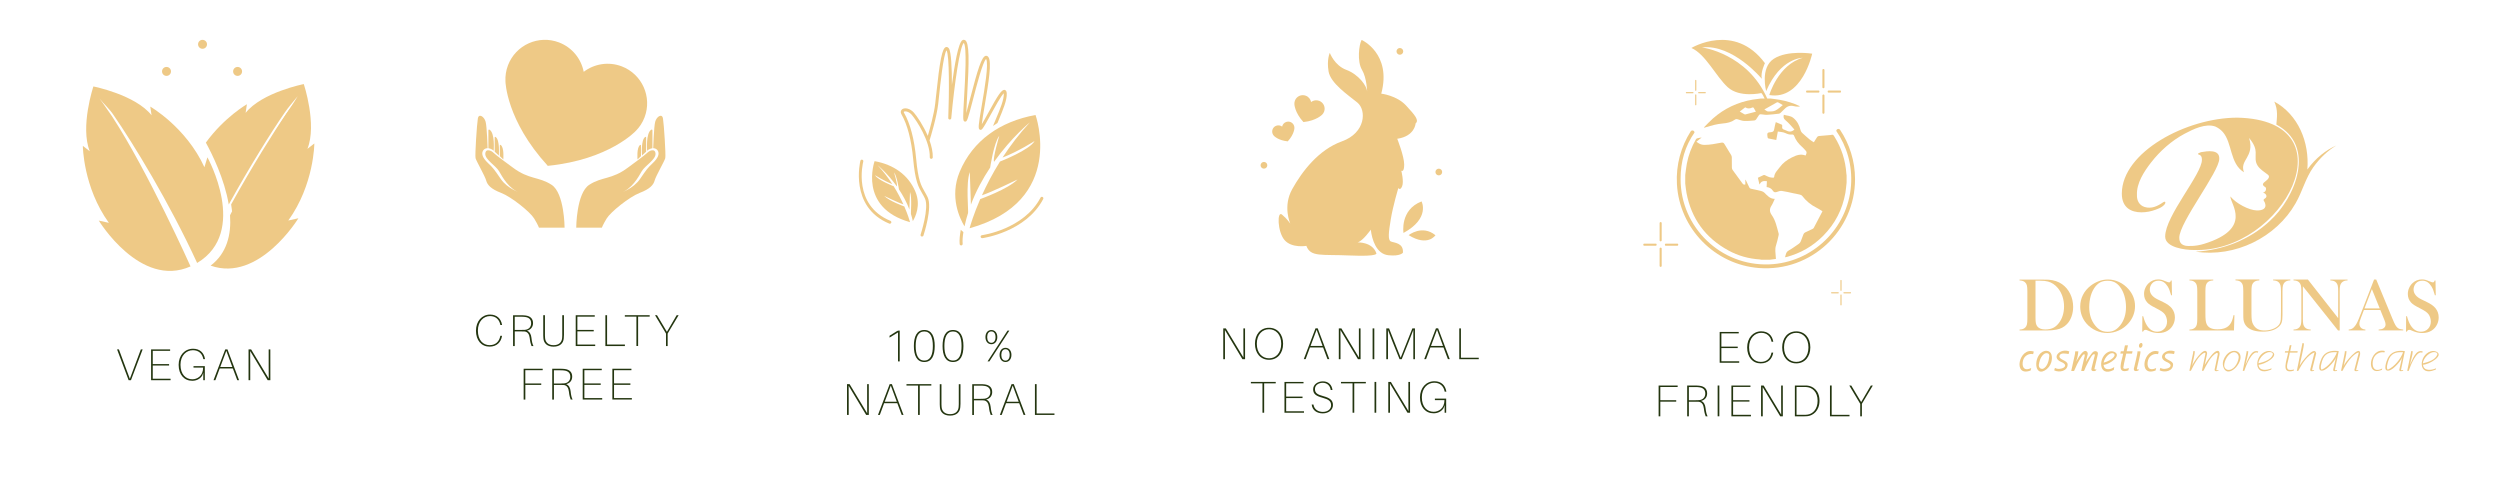 <?xml version="1.0" encoding="utf-8"?>
<!-- Generator: Adobe Illustrator 27.0.0, SVG Export Plug-In . SVG Version: 6.00 Build 0)  -->
<svg version="1.1" xmlns="http://www.w3.org/2000/svg" xmlns:xlink="http://www.w3.org/1999/xlink" x="0px" y="0px"
	 viewBox="0 0 675.94 135" style="enable-background:new 0 0 675.94 135;" xml:space="preserve">
<style type="text/css">
	.st0{fill:#23350F;}
	.st1{fill:#EEC986;}
</style>
<g id="BACKGROUND">
</g>
<g id="OBJECTS">
	<g>
		<g>
			<path class="st0" d="M34.78,102.8l-3.13-8.33h0.5l2.96,7.95l2.97-7.95h0.49l-3.16,8.33H34.78z"/>
			<path class="st0" d="M46.12,102.8h-5.27v-8.33H46v0.39h-4.7v3.58h4.42v0.39H41.3v3.57h4.82V102.8z"/>
			<path class="st0" d="M55.38,99.01v3.79h-0.42v-2.02l-0.28,0.77c-0.64,1-1.67,1.41-2.7,1.41c-2.18,0-3.68-1.67-3.68-4.31
				c0-2.58,1.65-4.36,3.91-4.36c1.9,0,2.93,1.17,3.2,2.69l0.02,0.12h-0.46l-0.02-0.12c-0.27-1.32-1.19-2.29-2.79-2.29
				c-1.79,0-3.36,1.44-3.36,3.93c0,2.6,1.42,3.93,3.21,3.93c1.28,0,2.91-0.87,2.91-3.16h-2.6v-0.4H55.38z"/>
			<path class="st0" d="M59.4,99.63l-1.17,3.17h-0.5l3.17-8.33h0.6l3.14,8.33h-0.49l-1.19-3.17H59.4z M62.81,99.23l-1.62-4.38
				l-1.64,4.38H62.81z"/>
			<path class="st0" d="M72.38,102.8l-4.74-7.89c0.02,1.09,0.02,2.37,0.02,3.45v4.44H67.2v-8.33h0.7l4.76,7.89
				c-0.02-1.09-0.02-2.38-0.02-3.46v-4.43h0.45l0.01,8.33H72.38z"/>
		</g>
		<path class="st1" d="M26.91,26.64c1.09,1.4,2.7,2.78,3.86,4.56c5.22,7.58,14.94,23.41,22.53,39.9c14.02-8.4,2.78-28.57,2.78-28.57
			l-0.81,2.68c-4.96-10.84-14.64-16.39-14.64-16.39l0.35,2.34c-4.42-5.56-15.73-7.79-15.73-7.79s-3.63,10.93-0.98,17.52l-1.87-1.46
			c0,0,0.06,11.16,7.04,20.82l-2.73-0.61c0,0,11.22,18.44,24.81,12.39c0,0-11.54-25.77-21.23-40.58
			C28.21,28.39,26.91,26.64,26.91,26.64z"/>
		<path class="st1" d="M46.23,19.31c0,0.67-0.54,1.21-1.21,1.21s-1.21-0.54-1.21-1.21c0-0.67,0.54-1.21,1.21-1.21
			S46.23,18.64,46.23,19.31z"/>
		<path class="st1" d="M65.45,19.31c0,0.67-0.54,1.21-1.21,1.21c-0.67,0-1.21-0.54-1.21-1.21c0-0.67,0.54-1.21,1.21-1.21
			C64.91,18.1,65.45,18.64,65.45,19.31z"/>
		<path class="st1" d="M55.97,11.98c0,0.67-0.54,1.21-1.21,1.21c-0.67,0-1.21-0.54-1.21-1.21c0-0.67,0.54-1.21,1.21-1.21
			C55.43,10.78,55.97,11.32,55.97,11.98z"/>
		<path class="st1" d="M77.84,31.09c2.1-3.05,3.29-5.1,3.29-5.1c-1.09,1.4-2.5,2.89-3.67,4.67c-3.56,5.18-9.21,14.21-14.97,24.61
			c0.16,0.97,0.28,1.94,0.35,2.91C67.05,49.73,72.72,38.92,77.84,31.09z"/>
		<path class="st1" d="M84.99,38.79l-1.87,1.46c2.65-6.59-0.98-17.52-0.98-17.52s-11.3,2.23-15.73,7.79l0.35-2.34
			c0,0-6.1,3.5-11.1,10.38c1.69,3.09,5.03,9.82,6.19,16.73c5.75-10.4,11.4-19.43,14.97-24.61c1.17-1.78,2.58-3.27,3.67-4.67
			c0,0-1.2,2.05-3.29,5.1c-5.12,7.83-10.79,18.64-15,27.09c0.36,5.22-0.84,10.26-5.25,13.62c13.1,4.65,23.73-12.81,23.73-12.81
			l-2.73,0.61C84.94,49.94,84.99,38.79,84.99,38.79z"/>
	</g>
	<g>
		<g>
			<path class="st1" d="M480.89,63.63c0.03-0.15,0.06-0.32,0.02-0.46c-0.49-1.73-0.81-3.53-1.87-5.02
				c-0.63-0.89-0.65-1.67-0.06-2.57c0.34-0.52,0.56-1.13,0.88-1.81c-1.33,0-2.02-0.9-2.81-1.67c-0.2-0.19-0.48-0.35-0.75-0.42
				c-0.93-0.24-1.87-0.44-2.82-0.64c-0.28-0.06-0.43-0.19-0.55-0.45c-0.3-0.67-0.63-1.32-0.94-1.98c-0.03,0-0.06,0.01-0.09,0.01
				c0,0.43,0,0.85,0,1.25c-0.37,0.13-0.57,0-0.77-0.26c-0.88-1.22-1.79-2.42-2.66-3.64c-0.13-0.18-0.21-0.43-0.21-0.65
				c-0.02-0.92,0-1.84-0.02-2.77c0-0.21-0.07-0.45-0.18-0.63c-0.59-0.99-1.21-1.95-1.79-2.94c-0.23-0.39-0.45-0.49-0.9-0.4
				c-1.51,0.28-3.02,0.6-4.58,0.6c-0.87,0-1.47-0.37-2.12-0.86c0.49-0.39,0.95-0.77,1.42-1.14c-0.43,0.04-0.83,0.12-1.23,0.23
				c-0.12,0.03-0.25,0.13-0.31,0.24c-1.19,2.07-2.03,4.27-2.47,6.61c-0.19,1.01-0.29,2.04-0.43,3.06c0,0.77,0,1.53,0,2.3
				c0.11,0.85,0.18,1.71,0.34,2.56c1.32,6.95,5.11,12.13,11.3,15.52c2.65,1.46,5.52,2.25,8.55,2.45c0.11,0.01,0.22,0.05,0.33,0.07
				c0.79,0,1.59,0,2.38,0c0.53-0.07,1.06-0.14,1.62-0.21c-0.02-0.23-0.04-0.44-0.05-0.65c-0.05-0.98-0.26-1.96,0.06-2.95
				C480.48,65.51,480.67,64.56,480.89,63.63z"/>
			<path class="st1" d="M487.38,36.04c-0.29-0.25-0.48-0.54-0.57-0.91c-0.33-1.26-0.86-2.36-1.93-3.24
				c-0.81-0.66-1.72-0.57-2.58-0.86c-0.15,0.6-0.08,1.04,0.39,1.42c0.49,0.4,0.93,0.87,1.37,1.33c0.39,0.41,0.74,0.84,1.1,1.25
				c-0.68,0.62-1.37,0.69-2.13,0.29c-0.17-0.09-0.36-0.18-0.55-0.23c-0.52-0.12-0.72-0.41-0.61-0.94c0.03-0.14-0.01-0.4-0.1-0.44
				c-0.53-0.25-1.08-0.46-1.64-0.69c-0.16,0.68-0.34,1.29-0.43,1.92c-0.07,0.5-0.3,0.73-0.79,0.79c-0.35,0.04-0.87,0.05-0.99,0.26
				c-0.17,0.28-0.04,0.75-0.01,1.13c0.01,0.11,0.12,0.29,0.21,0.31c0.7,0.15,1.41,0.28,2.14,0.42c0.14-0.77,0.28-1.51,0.42-2.29
				c0.7,0.13,1.42,0.13,2.01,0.41c0.6,0.28,1.16,0.48,1.82,0.41c0.3-0.03,0.47,0.07,0.58,0.36c0.44,1.15,1.16,2.1,2.08,2.91
				c0.31,0.27,0.58,0.58,0.87,0.88c0.51,0.52,0.54,0.76,0.15,1.52c-1.33-0.52-2.51-0.09-3.75,0.54c-1.28,0.65-2.37,1.44-3.22,2.6
				c-0.61,0.84-1.44,1.54-1.53,2.67c-0.01,0.07-0.15,0.2-0.22,0.19c-0.36-0.03-0.73-0.04-1.08-0.15c-0.41-0.13-0.8-0.36-1.2-0.54
				c-0.11-0.04-0.26-0.07-0.35-0.03c-0.52,0.23-1.02,0.48-1.55,0.73c0.14,0.59,0.27,1.15,0.4,1.7c0.03,0.04,0.05,0.07,0.08,0.11
				c0.39-0.95,1.12-0.99,1.96-0.88c-0.03,0.52-0.05,1.03-0.08,1.58c0.72,0.09,1.31,0.38,1.68,0.98c0.29,0.48,0.65,0.51,1.14,0.33
				c0.4-0.15,0.86-0.31,1.27-0.26c1.04,0.14,2.05,0.4,3.08,0.62c0.6,0.12,1.2,0.22,1.79,0.37c0.23,0.06,0.5,0.16,0.64,0.33
				c1.06,1.38,2.36,2.47,3.93,3.24c0.43,0.21,0.83,0.48,1.25,0.73c0.11,0.06,0.2,0.14,0.32,0.22c-0.79,1.52-1.57,3.01-2.36,4.5
				c-0.06,0.12-0.22,0.22-0.35,0.28c-0.66,0.32-1.34,0.61-2,0.95c-0.18,0.09-0.35,0.28-0.42,0.47c-0.27,0.64-0.47,1.31-0.74,1.94
				c-0.1,0.23-0.27,0.47-0.47,0.61c-0.92,0.64-1.82,1.31-2.8,1.86c-0.76,0.43-0.76,1.13-0.97,1.8c0.08,0.01,0.11,0.02,0.14,0.01
				c0.06-0.01,0.11-0.03,0.16-0.04c3.87-1.01,7.23-2.94,10.04-5.79c3.19-3.23,5.18-7.1,5.97-11.57c0.16-0.92,0.22-1.85,0.33-2.78
				c0-0.65,0-1.31,0-1.96c-0.02-0.14-0.05-0.28-0.06-0.41c-0.24-3.62-1.31-6.97-3.23-10.05c-0.36-0.58-0.36-0.58-1.02-0.45
				c-0.07,0.01-0.14,0.02-0.21,0.02c-0.96,0.09-1.92,0.18-2.88,0.25c-0.3,0.02-0.49,0.14-0.64,0.4c-0.24,0.42-0.51,0.81-0.82,1.3
				c-0.39-0.26-0.78-0.46-1.1-0.73C488.64,37.2,488.03,36.6,487.38,36.04z"/>
			<path class="st1" d="M477.53,24.64c3.86-9.07,9.88-9.01,9.88-9.01c-6.68,1.91-9.04,10.07-9.04,10.07
				c8.93,1.46,11.6-11.19,11.6-11.19s-6.63-1.05-10.39,1.39C475.82,18.36,477.53,24.64,477.53,24.64z"/>
			<path class="st1" d="M467.15,23.59c3.22,2.92,9.07,1.57,9.07,1.57c0.26,0.21,0.59,0.83,0.89,1.48c-0.34,0-0.68,0-1.01,0
				c-0.73,0.1-1.46,0.17-2.18,0.29c-4.07,0.68-7.67,2.37-10.77,5.09c-0.85,0.75-1.62,1.59-2.43,2.4c0.03,0.03,0.06,0.07,0.08,0.1
				c0.13-0.04,0.27-0.07,0.4-0.11c1.52-0.47,3.04-0.9,4.64-1.03c1.16-0.09,2.27-0.34,3.23-1.03c0.26-0.19,0.51-0.17,0.8-0.08
				c0.57,0.17,1.14,0.4,1.72,0.43c0.92,0.04,1.84-0.06,2.76-0.13c0.16-0.01,0.36-0.14,0.46-0.28c0.28-0.39,0.51-0.82,0.79-1.21
				c0.08-0.11,0.29-0.2,0.43-0.19c0.56,0.03,1.13,0.18,1.68,0.16c1.09-0.05,2.17-0.19,3.26-0.31c0.16-0.02,0.34-0.12,0.46-0.24
				c0.42-0.38,0.81-0.79,1.21-1.18c0.75-0.72,1.61-0.87,2.61-0.58c0.41,0.12,0.87,0.06,1.31,0.08c0-0.05,0.01-0.09,0.01-0.14
				c-1.71-0.8-3.5-1.37-5.37-1.69c-0.79-0.14-1.59-0.23-2.39-0.34c-0.33,0-0.66,0-0.99,0c-5.38-12.24-17.67-13.84-17.67-13.84
				c8.43-0.91,16.19,8.49,16.19,8.49c-0.37-1.74,0.85-4.22,0.85-4.22c-8.25-11.13-19.88-4.11-19.88-4.11
				C461.16,14.64,463.93,20.66,467.15,23.59z M471.87,30.95c-0.08,0.02-0.19-0.04-0.27-0.08c-0.39-0.22-0.78-0.46-1.21-0.71
				c0.51-0.4,0.98-0.76,1.46-1.13c0,0,0.03,0,0.06,0.01c0.59,0.39,1.2,0.34,1.8,0.06c0.26-0.12,0.41-0.05,0.53,0.2
				c0.14,0.29,0.32,0.56,0.51,0.9C473.77,30.46,472.82,30.71,471.87,30.95z M480.45,27.67c0.08-0.04,0.22-0.03,0.31,0.01
				c0.41,0.22,0.81,0.46,1.27,0.73c-0.7,0.53-1.3,1.15-2.04,1.49c-0.57,0.27-1.3,0.25-1.96,0.24c-0.3-0.01-0.6-0.32-0.99-0.55
				c0.4-0.23,0.79-0.45,1.18-0.66c0.07-0.01,0.14-0.06,0.21-0.12C479.12,28.42,479.79,28.04,480.45,27.67z"/>
			<path class="st1" d="M497.52,35.11c-0.31-0.46-1.03-0.25-1.03,0.3h0c2.85,4.15,4.38,9.26,3.98,14.74
				c-0.85,11.62-10.45,20.88-22.09,21.33c-13.14,0.51-23.99-10.03-23.99-23.05c0-4.83,1.21-8.89,3.76-12.6
				c0-0.56-0.73-0.77-1.04-0.29c-2.59,4.08-4,8.99-3.71,14.23c0.65,11.99,10.24,21.8,22.21,22.7c14.12,1.06,25.95-10.13,25.95-24.03
				C501.55,43.51,500.06,38.93,497.52,35.11z"/>
		</g>
		<g>
			<path class="st0" d="M470.23,98.08h-5.27v-8.33h5.15v0.39h-4.69v3.58h4.42v0.39h-4.42v3.57h4.82V98.08z"/>
			<path class="st0" d="M479.43,92.28l0.01,0.12h-0.46l-0.02-0.12c-0.27-1.32-1.19-2.29-2.78-2.29c-1.73,0-3.27,1.44-3.27,3.93
				c0,2.6,1.42,3.93,3.17,3.93c1.69,0,2.59-1.04,2.87-2.4l0.02-0.12h0.46l-0.01,0.12c-0.28,1.54-1.33,2.8-3.37,2.8
				c-2.16,0-3.66-1.67-3.66-4.31c0-2.58,1.63-4.36,3.81-4.36C478.12,89.59,479.15,90.76,479.43,92.28z"/>
			<path class="st0" d="M489.47,93.92c0,2.5-1.47,4.33-3.8,4.33c-2.34,0-3.81-1.83-3.81-4.33c0-2.51,1.47-4.33,3.81-4.33
				C488,89.59,489.47,91.41,489.47,93.92z M488.96,93.92c0-2.51-1.47-3.93-3.29-3.93c-1.83,0-3.31,1.42-3.31,3.93
				c0,2.5,1.47,3.93,3.31,3.93C487.49,97.86,488.96,96.42,488.96,93.92z"/>
			<path class="st0" d="M448.91,108.21h4.3v0.39h-4.3v3.97h-0.46v-8.33h5.15v0.39h-4.69V108.21z"/>
			<path class="st0" d="M461.69,112.56h-0.52c-0.19-0.53-0.36-1.03-0.5-2.18c-0.11-0.92-0.51-1.71-1.47-1.76
				c-0.25-0.01-0.53-0.01-0.72-0.01h-1.85v3.96h-0.46v-8.33h2.2c0.42,0,0.79,0.01,1.17,0.06c1.27,0.16,2.03,0.83,2.03,2.08
				c0,1.07-0.68,1.81-1.65,2.02c0.74,0.25,1.12,1,1.22,1.92C461.27,111.51,461.44,112.06,461.69,112.56z M458.49,108.21
				c0.33,0,0.53,0,0.88-0.02c1.04-0.08,1.7-0.76,1.7-1.77c0-1.04-0.59-1.58-1.64-1.71c-0.34-0.05-0.64-0.06-1.06-0.06h-1.74v3.57
				H458.49z"/>
			<path class="st0" d="M464.41,112.56v-8.33h0.46v8.33H464.41z"/>
			<path class="st0" d="M473.4,112.56h-5.27v-8.33h5.15v0.39h-4.69v3.58h4.42v0.39h-4.42v3.57h4.82V112.56z"/>
			<path class="st0" d="M481.33,112.56l-4.74-7.89c0.02,1.09,0.02,2.37,0.02,3.45v4.44h-0.46v-8.33h0.7l4.75,7.89
				c-0.02-1.09-0.02-2.38-0.02-3.46v-4.43h0.45l0.01,8.33H481.33z"/>
			<path class="st0" d="M491.95,108.35c0,2.81-1.86,4.01-3.17,4.16c-0.42,0.05-0.66,0.05-1.06,0.05h-2.43v-8.33h2.44
				c0.4,0,0.59,0,0.93,0.02C490.09,104.39,491.95,105.51,491.95,108.35z M491.44,108.35c0-2.43-1.48-3.54-2.82-3.68
				c-0.27-0.04-0.47-0.04-0.91-0.04h-1.97v7.53h1.94c0.4,0,0.66-0.01,1.03-0.06C490.05,111.93,491.44,110.72,491.44,108.35z"/>
			<path class="st0" d="M500.05,112.56h-5.27v-8.33h0.46v7.93h4.82V112.56z"/>
			<path class="st0" d="M503.42,112.56h-0.46v-3.38l-2.96-4.95h0.53l2.68,4.49l2.63-4.49h0.53l-2.96,4.95V112.56z"/>
		</g>
		<g>
			<path class="st1" d="M449,65.26c-0.15,0-0.28-0.12-0.28-0.28v-4.66c0-0.15,0.12-0.28,0.28-0.28s0.28,0.12,0.28,0.28v4.66
				C449.28,65.14,449.15,65.26,449,65.26z"/>
			<path class="st1" d="M449,72.16c-0.15,0-0.28-0.12-0.28-0.28v-4.65c0-0.15,0.12-0.28,0.28-0.28s0.28,0.12,0.28,0.28v4.65
				C449.28,72.04,449.15,72.16,449,72.16z"/>
			<path class="st1" d="M444.3,66.16c0-0.15,0.09-0.28,0.19-0.28h3.24c0.11,0,0.19,0.12,0.19,0.28s-0.09,0.28-0.19,0.28h-3.24
				C444.39,66.44,444.3,66.31,444.3,66.16z"/>
			<path class="st1" d="M450.14,66.16c0-0.15,0.09-0.28,0.19-0.28h3.24c0.11,0,0.19,0.12,0.19,0.28s-0.09,0.28-0.19,0.28h-3.24
				C450.23,66.44,450.14,66.31,450.14,66.16z"/>
		</g>
		<g>
			<path class="st1" d="M493.01,23.86c-0.15,0-0.28-0.12-0.28-0.28v-4.65c0-0.15,0.12-0.28,0.28-0.28s0.28,0.12,0.28,0.28v4.65
				C493.29,23.74,493.16,23.86,493.01,23.86z"/>
			<path class="st1" d="M493.01,30.76c-0.15,0-0.28-0.12-0.28-0.28v-4.65c0-0.15,0.12-0.28,0.28-0.28s0.28,0.12,0.28,0.28v4.65
				C493.29,30.64,493.16,30.76,493.01,30.76z"/>
			<path class="st1" d="M488.31,24.76c0-0.15,0.09-0.28,0.19-0.28h3.24c0.11,0,0.19,0.12,0.19,0.28c0,0.15-0.09,0.28-0.19,0.28
				h-3.24C488.39,25.03,488.31,24.91,488.31,24.76z"/>
			<path class="st1" d="M494.15,24.76c0-0.15,0.09-0.28,0.19-0.28h3.24c0.11,0,0.19,0.12,0.19,0.28c0,0.15-0.09,0.28-0.19,0.28
				h-3.24C494.24,25.03,494.15,24.91,494.15,24.76z"/>
		</g>
		<g>
			<path class="st1" d="M458.49,24.56c-0.09,0-0.16-0.07-0.16-0.16v-2.65c0-0.09,0.07-0.16,0.16-0.16c0.09,0,0.16,0.07,0.16,0.16
				v2.65C458.65,24.48,458.58,24.56,458.49,24.56z"/>
			<path class="st1" d="M458.49,28.48c-0.09,0-0.16-0.07-0.16-0.16v-2.65c0-0.09,0.07-0.16,0.16-0.16c0.09,0,0.16,0.07,0.16,0.16
				v2.65C458.65,28.41,458.58,28.48,458.49,28.48z"/>
			<path class="st1" d="M455.81,25.06c0-0.09,0.05-0.16,0.11-0.16h1.85c0.06,0,0.11,0.07,0.11,0.16s-0.05,0.16-0.11,0.16h-1.85
				C455.86,25.22,455.81,25.15,455.81,25.06z"/>
			<path class="st1" d="M459.14,25.06c0-0.09,0.05-0.16,0.11-0.16h1.85c0.06,0,0.11,0.07,0.11,0.16s-0.05,0.16-0.11,0.16h-1.85
				C459.19,25.22,459.14,25.15,459.14,25.06z"/>
		</g>
		<g>
			<path class="st1" d="M497.76,78.65c-0.09,0-0.16-0.07-0.16-0.16v-2.65c0-0.09,0.07-0.16,0.16-0.16c0.09,0,0.16,0.07,0.16,0.16
				v2.65C497.92,78.58,497.85,78.65,497.76,78.65z"/>
			<path class="st1" d="M497.76,82.58c-0.09,0-0.16-0.07-0.16-0.16v-2.65c0-0.09,0.07-0.16,0.16-0.16c0.09,0,0.16,0.07,0.16,0.16
				v2.65C497.92,82.51,497.85,82.58,497.76,82.58z"/>
			<path class="st1" d="M495.08,79.16c0-0.09,0.05-0.16,0.11-0.16h1.85c0.06,0,0.11,0.07,0.11,0.16s-0.05,0.16-0.11,0.16h-1.85
				C495.13,79.32,495.08,79.25,495.08,79.16z"/>
			<path class="st1" d="M498.41,79.16c0-0.09,0.05-0.16,0.11-0.16h1.85c0.06,0,0.11,0.07,0.11,0.16s-0.05,0.16-0.11,0.16h-1.85
				C498.46,79.32,498.41,79.25,498.41,79.16z"/>
		</g>
	</g>
	<g>
		<g>
			<path class="st0" d="M335.92,97.12l-4.74-7.89c0.02,1.09,0.02,2.37,0.02,3.45v4.44h-0.46v-8.33h0.7l4.76,7.89
				c-0.02-1.09-0.02-2.38-0.02-3.46v-4.43h0.45l0.01,8.33H335.92z"/>
			<path class="st0" d="M346.92,92.95c0,2.5-1.47,4.33-3.8,4.33c-2.34,0-3.81-1.83-3.81-4.33c0-2.51,1.47-4.33,3.81-4.33
				C345.45,88.62,346.92,90.44,346.92,92.95z M346.41,92.95c0-2.51-1.47-3.93-3.29-3.93c-1.83,0-3.31,1.42-3.31,3.93
				c0,2.5,1.47,3.93,3.31,3.93C344.94,96.89,346.41,95.45,346.41,92.95z"/>
			<path class="st0" d="M354.18,93.94l-1.17,3.17h-0.5l3.17-8.33h0.6l3.14,8.33h-0.5l-1.19-3.17H354.18z M357.6,93.54l-1.62-4.38
				l-1.64,4.38H357.6z"/>
			<path class="st0" d="M367.16,97.12l-4.74-7.89c0.02,1.09,0.02,2.37,0.02,3.45v4.44h-0.46v-8.33h0.7l4.75,7.89
				c-0.02-1.09-0.02-2.38-0.02-3.46v-4.43h0.45l0.01,8.33H367.16z"/>
			<path class="st0" d="M371.12,97.12v-8.33h0.46v8.33H371.12z"/>
			<path class="st0" d="M382.58,97.12h-0.45v-4.7c0-1.05-0.01-2.23,0.01-3.25c-0.38,1.01-0.83,2.21-1.26,3.25l-1.89,4.7h-0.58
				l-1.9-4.71c-0.41-1.03-0.88-2.22-1.25-3.22c0.02,1.01,0.02,2.18,0.02,3.23v4.7h-0.46v-8.33h0.75l3.14,7.93l3.16-7.93h0.7V97.12z"
				/>
			<path class="st0" d="M386.74,93.94l-1.17,3.17h-0.5l3.17-8.33h0.6l3.14,8.33h-0.5l-1.19-3.17H386.74z M390.16,93.54l-1.62-4.38
				l-1.64,4.38H390.16z"/>
			<path class="st0" d="M399.82,97.12h-5.27v-8.33H395v7.93h4.82V97.12z"/>
			<path class="st0" d="M341.8,103.65v7.94h-0.46v-7.94h-3.13v-0.39h6.72v0.39H341.8z"/>
			<path class="st0" d="M352.56,111.59h-5.27v-8.33h5.15v0.39h-4.69v3.58h4.42v0.39h-4.42v3.57h4.82V111.59z"/>
			<path class="st0" d="M360.27,105.44h-0.48c-0.18-1.23-1.01-1.94-2.16-1.94c-1.01,0-2.1,0.56-2.1,1.68c0,1.12,0.69,1.5,2.26,1.93
				c1.75,0.47,2.61,1.09,2.61,2.41c0,1.29-1.17,2.25-2.74,2.25c-1.56,0-2.83-0.78-3.01-2.39h0.48c0.18,1.29,1.26,1.99,2.54,1.99
				c1.27,0,2.23-0.71,2.23-1.77c0-1.15-0.68-1.61-2.3-2.05c-1.71-0.46-2.56-0.99-2.56-2.29c0-1.27,1.21-2.15,2.63-2.15
				C359.25,103.1,360.11,104.15,360.27,105.44z"/>
			<path class="st0" d="M366.16,103.65v7.94h-0.46v-7.94h-3.13v-0.39h6.72v0.39H366.16z"/>
			<path class="st0" d="M371.64,111.59v-8.33h0.46v8.33H371.64z"/>
			<path class="st0" d="M380.54,111.59l-4.74-7.89c0.02,1.09,0.02,2.37,0.02,3.45v4.44h-0.46v-8.33h0.7l4.75,7.89
				c-0.02-1.09-0.02-2.38-0.02-3.46v-4.43h0.45l0.01,8.33H380.54z"/>
			<path class="st0" d="M391.01,107.8v3.79h-0.42v-2.02l-0.28,0.77c-0.64,1-1.67,1.41-2.7,1.41c-2.18,0-3.68-1.67-3.68-4.31
				c0-2.58,1.65-4.36,3.91-4.36c1.9,0,2.93,1.17,3.2,2.69l0.02,0.12h-0.46l-0.02-0.12c-0.27-1.32-1.2-2.29-2.79-2.29
				c-1.79,0-3.36,1.44-3.36,3.93c0,2.6,1.42,3.93,3.21,3.93c1.28,0,2.91-0.87,2.91-3.16h-2.59v-0.4H391.01z"/>
		</g>
		<g>
			<path class="st1" d="M373.46,25.32c0,0,4.16,0.47,6.69,3.19c2.53,2.72,3.57,4.03,2.6,4.85c0,0-0.19,3.47-4.97,4.16
				c0,0,1.88,4.72,1.88,6.97c0,2.25-0.78,1.66-0.78,1.66s0.75,2.94,0.22,4.22c-0.53,1.28-1.03,0.47-1.03,0.47s-1.44,4.85-2.03,8.41
				c-0.59,3.57-0.84,5.66,0.03,6.04c0.88,0.38,3.44,0.34,3.25,3.03c0,0-0.66,1.03-3.94,0.69c-3.28-0.34-4.44-4.28-4.75-6.91
				c0,0-2.13,3.06-3.57,3.44c0,0,3.97-0.19,5.07,2.91c0,0,0.88,0.98-7.04,0.63c-7.91-0.35-10.7,0.49-11.88-2.6
				c0,0-3.97,0.69-5.91-1.59c-1.94-2.28-2.03-7.97-0.69-6.88c1.34,1.09,2.25,2.44,2.25,2.44s-2.1-4.6,0.53-9.32
				c2.63-4.72,7.07-10.63,13.45-12.92c6.38-2.28,6.69-8.41,4.16-10.48c-2.53-2.06-7.26-5.22-7.79-8.44c-0.53-3.22,0.34-5,0.34-5
				s1.25,3.41,4.47,4.6c3.22,1.19,5.66,4.32,5.63,6.07c0,0-0.06-3.85-1.41-6.1c-1.34-2.25-0.81-6.79-0.09-8.07
				C368.14,10.78,376.37,14.47,373.46,25.32z"/>
			<path class="st1" d="M358,30.2c0.45-1.18-0.14-2.49-1.32-2.94c-0.76-0.29-1.59-0.14-2.19,0.32c-0.15-0.75-0.66-1.41-1.43-1.7
				c-1.18-0.45-2.5,0.14-2.94,1.32c-0.12,0.31-0.16,0.63-0.15,0.93l0,0c0,0,0.04,2.25,2.44,4.86l0,0.01c0,0,0.01,0,0.01,0
				c0,0,0.01,0.01,0.01,0.01l0-0.01c3.53-0.36,5.06-2.01,5.06-2.01l0,0C357.7,30.78,357.88,30.51,358,30.2z"/>
			<path class="st1" d="M344.08,36.16c-0.33-0.86,0.1-1.83,0.97-2.16c0.56-0.21,1.16-0.11,1.61,0.23c0.11-0.55,0.49-1.03,1.05-1.24
				c0.86-0.33,1.83,0.1,2.16,0.97c0.09,0.23,0.12,0.46,0.11,0.68h0c0,0-0.03,1.65-1.79,3.57l0,0.01c0,0-0.01,0-0.01,0
				c0,0,0,0.01-0.01,0.01l0-0.01c-2.59-0.26-3.71-1.47-3.71-1.47l0,0C344.29,36.58,344.16,36.38,344.08,36.16z"/>
			<path class="st1" d="M379.47,62.98c0,0-1.02-6.25,4.89-8.52C384.36,54.46,386.75,59.03,379.47,62.98z"/>
			<path class="st1" d="M380.87,63.58c0,0,3.63-2.93,7.24,0.02C388.11,63.6,386.06,66.8,380.87,63.58z"/>
			<path class="st1" d="M342.65,44.69c0,0.5-0.41,0.91-0.91,0.91c-0.5,0-0.91-0.41-0.91-0.91c0-0.5,0.41-0.91,0.91-0.91
				C342.24,43.78,342.65,44.19,342.65,44.69z"/>
			<path class="st1" d="M379.4,13.89c0,0.5-0.41,0.91-0.91,0.91c-0.5,0-0.91-0.41-0.91-0.91c0-0.5,0.41-0.91,0.91-0.91
				C379,12.98,379.4,13.39,379.4,13.89z"/>
			<path class="st1" d="M389.93,46.51c0,0.5-0.41,0.91-0.91,0.91c-0.5,0-0.91-0.41-0.91-0.91c0-0.5,0.41-0.91,0.91-0.91
				C389.52,45.6,389.93,46,389.93,46.51z"/>
		</g>
	</g>
	<g>
		<g>
			<path class="st0" d="M135.73,87.75l0.01,0.12h-0.46l-0.02-0.12c-0.27-1.32-1.19-2.29-2.78-2.29c-1.73,0-3.27,1.44-3.27,3.93
				c0,2.6,1.42,3.93,3.17,3.93c1.69,0,2.6-1.04,2.87-2.4l0.02-0.12h0.46l-0.01,0.12c-0.28,1.54-1.33,2.8-3.37,2.8
				c-2.16,0-3.66-1.67-3.66-4.31c0-2.58,1.63-4.36,3.81-4.36C134.41,85.06,135.45,86.23,135.73,87.75z"/>
			<path class="st0" d="M144.23,93.56h-0.52c-0.19-0.53-0.36-1.03-0.49-2.18c-0.11-0.92-0.51-1.71-1.47-1.76
				c-0.25-0.01-0.53-0.01-0.72-0.01h-1.85v3.96h-0.46v-8.33h2.2c0.42,0,0.78,0.01,1.17,0.06c1.27,0.16,2.03,0.83,2.03,2.08
				c0,1.07-0.68,1.81-1.65,2.02c0.74,0.25,1.12,1,1.22,1.92C143.81,92.51,143.98,93.05,144.23,93.56z M141.03,89.2
				c0.33,0,0.53,0,0.88-0.02c1.04-0.08,1.7-0.76,1.7-1.77c0-1.04-0.59-1.58-1.64-1.71c-0.34-0.05-0.64-0.06-1.06-0.06h-1.74v3.57
				H141.03z"/>
			<path class="st0" d="M152.47,90.67c0,0.21-0.01,0.46-0.04,0.8c-0.1,1.3-1,2.26-2.76,2.26c-1.75,0-2.66-0.95-2.75-2.26
				c-0.02-0.34-0.04-0.59-0.04-0.8v-5.44h0.46v5.46c0,0.28,0.01,0.51,0.04,0.75c0.1,1.05,0.8,1.89,2.29,1.89
				c1.51,0,2.21-0.84,2.31-1.89c0.02-0.24,0.04-0.47,0.04-0.75v-5.46h0.46V90.67z"/>
			<path class="st0" d="M160.93,93.56h-5.27v-8.33h5.15v0.39h-4.7v3.58h4.42v0.39h-4.42v3.57h4.82V93.56z"/>
			<path class="st0" d="M168.95,93.56h-5.27v-8.33h0.46v7.93h4.82V93.56z"/>
			<path class="st0" d="M172.53,85.61v7.94h-0.46v-7.94h-3.13v-0.39h6.72v0.39H172.53z"/>
			<path class="st0" d="M180.53,93.56h-0.46v-3.38l-2.96-4.95h0.53l2.68,4.49l2.63-4.49h0.53l-2.96,4.95V93.56z"/>
			<path class="st0" d="M142.04,103.68h4.3v0.39h-4.3v3.97h-0.46V99.7h5.15v0.39h-4.7V103.68z"/>
			<path class="st0" d="M154.82,108.03h-0.52c-0.19-0.53-0.36-1.03-0.49-2.18c-0.11-0.92-0.51-1.71-1.47-1.76
				c-0.25-0.01-0.53-0.01-0.72-0.01h-1.85v3.96h-0.46V99.7h2.2c0.42,0,0.78,0.01,1.17,0.06c1.27,0.16,2.03,0.83,2.03,2.08
				c0,1.07-0.68,1.81-1.65,2.02c0.74,0.25,1.12,1,1.22,1.92C154.4,106.98,154.57,107.53,154.82,108.03z M151.62,103.68
				c0.33,0,0.53,0,0.88-0.02c1.04-0.08,1.7-0.76,1.7-1.77c0-1.04-0.59-1.58-1.64-1.71c-0.34-0.05-0.64-0.06-1.06-0.06h-1.74v3.57
				H151.62z"/>
			<path class="st0" d="M162.82,108.03h-5.27V99.7h5.15v0.39H158v3.58h4.42v0.39H158v3.57h4.82V108.03z"/>
			<path class="st0" d="M170.84,108.03h-5.27V99.7h5.15v0.39h-4.7v3.58h4.42v0.39h-4.42v3.57h4.82V108.03z"/>
		</g>
		<g>
			<path class="st1" d="M138.65,45.3c0,0-4.73-3.45-5.22-3.99c-0.49-0.54-2.12-1.33-2.22,0.25c-0.1,1.58,2.86,3.25,3.72,4.73
				c0.86,1.48,2.68,4.92,5.79,5.86c0,0-3.46-1.07-5.3-3.73c-1.84-2.66-1.97-2.91-3.46-4.32c-1.49-1.41-1.81-2.48-1.41-3.27
				c0.39-0.79,1.29-0.77,1.29-0.77s-0.18-5.77-0.54-7.14c-0.36-1.38-1.84-2.36-2.1-0.89c-0.26,1.48-0.82,9.95-0.62,10.74
				c0.2,0.79,2.53,4.79,2.86,6.01c0.33,1.21,1.25,2.3,4.04,3.37c2.79,1.07,7.85,5.14,8.93,6.91c1.08,1.77,1.31,2.5,1.31,2.5h6.93
				c0,0-0.03-9.32-3.51-11.59C145.65,47.7,143.08,48.62,138.65,45.3z"/>
			<path class="st1" d="M132.05,35.23v4.83c0,0,0.97,0.16,1.43,0.73c0,0,0.41-4.81-1.13-5.73
				C132.22,34.98,132.05,35.08,132.05,35.23z"/>
			<path class="st1" d="M133.75,37.16v3.85c0,0,0.54,0.53,1.12,1.04c0,0,0.35-4.3-0.89-5.03C133.88,36.96,133.75,37.04,133.75,37.16
				z"/>
			<path class="st1" d="M135.14,39.29v2.93c0,0,0.31,0.33,0.94,0.89c0,0,0.3-3.31-0.74-3.94C135.26,39.12,135.14,39.19,135.14,39.29
				z"/>
		</g>
		<g>
			<path class="st1" d="M169.8,45.3c0,0,4.73-3.45,5.22-3.99c0.49-0.54,2.12-1.33,2.22,0.25c0.1,1.58-2.86,3.25-3.72,4.73
				s-2.68,4.92-5.79,5.86c0,0,3.46-1.07,5.3-3.73c1.84-2.66,1.97-2.91,3.46-4.32c1.49-1.41,1.81-2.48,1.41-3.27
				c-0.39-0.79-1.29-0.77-1.29-0.77s0.18-5.77,0.54-7.14c0.36-1.38,1.84-2.36,2.1-0.89c0.26,1.48,0.82,9.95,0.62,10.74
				c-0.2,0.79-2.53,4.79-2.86,6.01c-0.33,1.21-1.25,2.3-4.04,3.37c-2.79,1.07-7.85,5.14-8.93,6.91c-1.08,1.77-1.31,2.5-1.31,2.5
				h-6.93c0,0,0.03-9.32,3.51-11.59C162.81,47.7,165.38,48.62,169.8,45.3z"/>
			<path class="st1" d="M176.4,35.23v4.83c0,0-0.97,0.16-1.43,0.73c0,0-0.41-4.81,1.13-5.73C176.24,34.98,176.4,35.08,176.4,35.23z"
				/>
			<path class="st1" d="M174.7,37.16v3.85c0,0-0.54,0.53-1.12,1.04c0,0-0.35-4.3,0.89-5.03C174.57,36.96,174.7,37.04,174.7,37.16z"
				/>
			<path class="st1" d="M173.31,39.29v2.93c0,0-0.31,0.33-0.94,0.89c0,0-0.3-3.31,0.74-3.94C173.2,39.12,173.31,39.19,173.31,39.29z
				"/>
		</g>
		<path class="st1" d="M174.27,31.73c2.1-5.51-0.66-11.68-6.17-13.79c-3.58-1.36-7.44-0.68-10.28,1.48c-0.68-3.5-3.1-6.58-6.68-7.95
			c-5.51-2.1-11.68,0.66-13.79,6.17c-0.55,1.44-0.76,2.93-0.69,4.37l0,0c0,0,0.19,10.53,11.41,22.78l-0.02,0.06
			c0.02,0,0.04,0,0.07-0.01c0.02,0.02,0.03,0.03,0.05,0.05l0.02-0.06c16.53-1.67,23.68-9.4,23.68-9.4l0,0
			C172.89,34.42,173.72,33.17,174.27,31.73z"/>
	</g>
	<g>
		<g>
			<path class="st0" d="M243.26,97.71h-0.46v-7.83l-2.29,1.4v-0.5l1.88-1.18c0.3-0.18,0.43-0.22,0.6-0.22h0.27V97.71z"/>
			<path class="st0" d="M252.73,93.55c0,2.51-0.75,4.33-2.82,4.33c-2.06,0-2.82-1.83-2.82-4.33c0-2.52,0.76-4.33,2.82-4.33
				C251.98,89.22,252.73,91.04,252.73,93.55z M252.22,93.55c0-2.27-0.59-3.93-2.32-3.93c-1.71,0-2.32,1.65-2.32,3.93
				c0,2.26,0.6,3.93,2.32,3.93C251.63,97.49,252.22,95.82,252.22,93.55z"/>
			<path class="st0" d="M260.49,93.55c0,2.51-0.75,4.33-2.82,4.33c-2.06,0-2.82-1.83-2.82-4.33c0-2.52,0.76-4.33,2.82-4.33
				C259.74,89.22,260.49,91.04,260.49,93.55z M259.98,93.55c0-2.27-0.59-3.93-2.32-3.93c-1.71,0-2.32,1.65-2.32,3.93
				c0,2.26,0.6,3.93,2.32,3.93C259.39,97.49,259.98,95.82,259.98,93.55z"/>
			<path class="st0" d="M269.65,91.15c0,1.09-0.62,1.92-1.6,1.92c-1,0-1.61-0.83-1.61-1.92c0-1.11,0.6-1.92,1.61-1.92
				C269.04,89.23,269.65,90.04,269.65,91.15z M266.91,91.15c0,0.92,0.4,1.54,1.13,1.54c0.72,0,1.13-0.63,1.13-1.54
				c0-0.93-0.41-1.54-1.13-1.54C267.31,89.6,266.91,90.22,266.91,91.15z M267.01,97.71l5.4-8.33h0.5l-5.4,8.33H267.01z
				 M273.47,95.96c0,1.09-0.62,1.92-1.6,1.92c-1,0-1.61-0.83-1.61-1.92c0-1.11,0.6-1.92,1.61-1.92
				C272.85,94.05,273.47,94.85,273.47,95.96z M270.73,95.96c0,0.92,0.4,1.54,1.13,1.54c0.72,0,1.13-0.63,1.13-1.54
				c0-0.93-0.41-1.54-1.13-1.54C271.13,94.42,270.73,95.04,270.73,95.96z"/>
			<path class="st0" d="M234.19,112.19l-4.74-7.89c0.02,1.09,0.02,2.37,0.02,3.45v4.44h-0.46v-8.33h0.7l4.76,7.89
				c-0.02-1.09-0.02-2.38-0.02-3.46v-4.43h0.45l0.01,8.33H234.19z"/>
			<path class="st0" d="M239.05,109.02l-1.17,3.17h-0.5l3.17-8.33h0.6l3.14,8.33h-0.49l-1.19-3.17H239.05z M242.47,108.62
				l-1.62-4.38l-1.64,4.38H242.47z"/>
			<path class="st0" d="M248.68,104.25v7.94h-0.46v-7.94h-3.13v-0.39h6.72v0.39H248.68z"/>
			<path class="st0" d="M259.68,109.31c0,0.21-0.01,0.46-0.04,0.8c-0.1,1.3-1,2.26-2.76,2.26c-1.75,0-2.66-0.95-2.75-2.26
				c-0.02-0.34-0.04-0.59-0.04-0.8v-5.44h0.46v5.46c0,0.28,0.01,0.51,0.04,0.75c0.1,1.05,0.8,1.9,2.29,1.9
				c1.51,0,2.21-0.84,2.31-1.9c0.02-0.24,0.04-0.47,0.04-0.75v-5.46h0.46V109.31z"/>
			<path class="st0" d="M268.38,112.19h-0.52c-0.19-0.53-0.36-1.03-0.49-2.18c-0.11-0.92-0.51-1.71-1.47-1.76
				c-0.25-0.01-0.53-0.01-0.72-0.01h-1.85v3.96h-0.46v-8.33h2.2c0.42,0,0.78,0.01,1.17,0.06c1.27,0.16,2.03,0.83,2.03,2.08
				c0,1.07-0.68,1.81-1.65,2.02c0.74,0.25,1.12,1,1.22,1.92C267.96,111.14,268.13,111.69,268.38,112.19z M265.18,107.83
				c0.33,0,0.53,0,0.88-0.02c1.04-0.08,1.7-0.76,1.7-1.77c0-1.04-0.59-1.58-1.64-1.71c-0.34-0.05-0.64-0.06-1.06-0.06h-1.74v3.57
				H265.18z"/>
			<path class="st0" d="M272.01,109.02l-1.17,3.17h-0.5l3.17-8.33h0.6l3.14,8.33h-0.49l-1.19-3.17H272.01z M275.43,108.62
				l-1.62-4.38l-1.64,4.38H275.43z"/>
			<path class="st0" d="M285.09,112.19h-5.27v-8.33h0.46v7.93h4.82V112.19z"/>
		</g>
		<g>
			<path class="st1" d="M279.98,31.09c-9.49,1.72-16.96,6.87-20.5,15.35c-2.84,6.81,0.05,12.7,1.3,14.76
				c0.28-1.3,0.62-2.57,1.02-3.81l-0.07,0.19c0.17-0.34-0.64-8.12,0.48-11.05c0,0,0.19,5.79,0.3,8.8l-0.05,0.13
				c1.41-3.79,3.29-7.21,5.27-10.18c0,0-0.01,0-0.01,0s1-6.69,2.46-8.56c0,0-1.8,6.11-1.43,6.97c0.01,0.02,0.01,0.05,0.01,0.07
				c4.77-6.69,9.7-10.68,9.7-10.68c-2.91,3.13-5.36,6.38-7.4,9.52c4.26-1.64,8.66-4.47,8.66-4.47c-1.28,2.41-9.25,5.51-9.35,5.55
				c-2.05,3.28-3.65,6.41-4.88,9.12c2.26-0.69,9.63-4.27,9.63-4.27c-2.57,2.62-10.07,5.29-10.09,5.3c-1.78,4.09-2.65,7.07-2.88,7.89
				C288.37,54.41,279.98,31.09,279.98,31.09z"/>
			<path class="st1" d="M236.47,43.57c5.11,0.92,9.14,3.7,11.04,8.27c1.53,3.67-0.03,6.84-0.7,7.95c-0.15-0.7-0.34-1.39-0.55-2.05
				l0.04,0.1c-0.09-0.19,0.34-4.37-0.26-5.95c0,0-0.1,3.12-0.16,4.74l0.02,0.07c-0.76-2.04-1.77-3.88-2.84-5.48c0,0,0,0,0,0
				s-0.54-3.6-1.33-4.61c0,0,0.97,3.29,0.77,3.75c-0.01,0.01,0,0.03-0.01,0.04c-2.57-3.6-5.22-5.75-5.22-5.75
				c1.57,1.69,2.89,3.44,3.99,5.13c-2.29-0.88-4.67-2.41-4.67-2.41c0.69,1.3,4.98,2.97,5.04,2.99c1.1,1.77,1.97,3.45,2.63,4.91
				c-1.22-0.37-5.19-2.3-5.19-2.3c1.39,1.41,5.42,2.85,5.43,2.85c0.96,2.21,1.43,3.81,1.55,4.25
				C231.95,56.13,236.47,43.57,236.47,43.57z"/>
			<g>
				<path class="st1" d="M270.01,32.49c1.18-2.81,2.3-5.47,2.19-7.27c-0.03-0.53-0.22-0.84-0.55-0.91c-0.81-0.16-1.79,1.33-4.5,6.29
					c-0.63,1.15-1.24,2.26-1.7,3c0.12-1.14,0.46-3.12,0.77-4.93c1.14-6.66,1.94-11.86,1.04-13.21c-0.25-0.38-0.57-0.39-0.73-0.37
					c-1.11,0.19-2.17,3.61-4.27,11.71c-0.34,1.32-0.71,2.74-1.01,3.79c0.04-1.18,0.14-2.83,0.23-4.44
					c0.58-9.89,0.64-14.7-0.59-15.32c-0.21-0.1-0.44-0.1-0.65,0.02c-1.13,0.63-2.15,6.61-2.87,12.12c0-4.43-0.17-9-0.83-9.9
					c-0.29-0.4-0.62-0.39-0.78-0.34c-1.01,0.27-1.66,3.49-2.68,13.26c-0.08,0.79-0.16,1.49-0.22,2.01
					c-0.32,2.84-1.45,6.84-2.01,8.74c-1.21-2.82-2.91-5.31-3.75-6.27c-1.03-1.18-2.46-1.43-3.16-0.94
					c-0.34,0.25-0.57,0.74-0.19,1.41c1.58,2.73,2.67,6.9,3.15,12.08c0.56,6.03,1.41,7.49,2.39,9.18c0.26,0.44,0.52,0.9,0.79,1.47
					c1.2,2.52-1.15,9.69-1.17,9.76c-0.07,0.21,0.04,0.44,0.26,0.51c0.04,0.01,0.09,0.02,0.13,0.02c0.17,0,0.33-0.11,0.38-0.28
					c0.1-0.31,2.47-7.56,1.13-10.36c-0.28-0.59-0.56-1.07-0.82-1.52c-0.93-1.61-1.74-3-2.28-8.85c-0.49-5.29-1.62-9.58-3.26-12.41
					c-0.15-0.26-0.07-0.32-0.04-0.34c0.28-0.2,1.28-0.1,2.08,0.81c1.3,1.49,5.03,7.2,4.9,11.52c-0.01,0.22,0.17,0.41,0.39,0.42
					c0.21-0.01,0.41-0.17,0.42-0.39c0.04-1.46-0.32-3.05-0.87-4.59c0.28-0.9,1.92-6.22,2.34-9.86c0.06-0.53,0.13-1.22,0.22-2.02
					c0.33-3.16,1.19-11.37,2.03-12.49c0.8,1.31,0.72,11.88,0.47,18.3c-0.01,0.22,0.16,0.4,0.38,0.42c0.22,0.02,0.41-0.15,0.43-0.37
					c0.86-9.4,2.35-19.44,3.38-20.34c0.89,0.93,0.36,10.07,0.1,14.51c-0.33,5.63-0.33,6.38-0.01,6.66c0.09,0.08,0.25,0.13,0.37,0.1
					c0.44-0.08,0.6-0.45,2.01-5.87c0.94-3.64,2.67-10.32,3.57-11.07c0.76,1.27-0.41,8.08-1.18,12.6c-0.96,5.62-1.01,6.29-0.5,6.53
					c0.1,0.05,0.37,0.12,0.64-0.2c0.47-0.56,1.32-2.1,2.29-3.88c1.07-1.94,2.79-5.09,3.53-5.77c0,0.02,0,0.03,0,0.05
					c0.1,1.61-1.03,4.3-2.13,6.9c-0.26,0.63-0.53,1.26-0.78,1.89l1.2-0.8C269.79,33.01,269.9,32.75,270.01,32.49z"/>
				<path class="st1" d="M259.47,65.99c0.02,0.21,0.19,0.37,0.4,0.37c0.01,0,0.02,0,0.04,0c0.22-0.02,0.39-0.22,0.37-0.44
					c-0.08-0.88,0.01-1.97,0.2-3.16l-0.71-0.63C259.51,63.55,259.37,64.9,259.47,65.99z"/>
			</g>
			<path class="st1" d="M265.54,64.39c-0.2,0-0.37-0.15-0.4-0.35c-0.03-0.22,0.13-0.42,0.35-0.45c0.11-0.01,11.36-1.57,15.85-10.16
				c0.1-0.2,0.35-0.27,0.55-0.17c0.2,0.1,0.27,0.35,0.17,0.55c-4.69,8.97-16.35,10.57-16.46,10.59
				C265.57,64.39,265.55,64.39,265.54,64.39z"/>
			<path class="st1" d="M240.59,60.49c-0.05,0-0.1-0.01-0.15-0.03c-10.9-4.51-7.84-16.87-7.81-16.99c0.06-0.22,0.27-0.35,0.49-0.29
				c0.22,0.06,0.35,0.28,0.29,0.49c-0.12,0.48-2.91,11.81,7.34,16.04c0.21,0.09,0.3,0.32,0.22,0.53
				C240.9,60.4,240.75,60.49,240.59,60.49z"/>
		</g>
	</g>
	<g>
		<g>
			<path class="st1" d="M623.85,45.83c2.19-3.03,4.97-5.24,7.84-6.5c-2.31,1.39-4.44,3.38-6.22,5.87c-2.12,2.97-2.97,6.61-4.79,9.75
				c-5.28,9.3-16.44,14.72-27.03,13.09c7.29-0.37,14.66-3.23,20.02-8.27c7.05-6.37,12.62-20.31,1.8-26.09
				c0.16-1.93,0.5-3.91-0.56-6.22C621.37,31,624.45,38.39,623.85,45.83z"/>
			<path class="st1" d="M604.94,31.81c-13.81,0-31.25,9.34-31.25,20.55c0,3.82,2.56,5.05,5.31,5.05c1.3,0,2.61-0.26,3.83-0.71
				c0.64-0.24,1.33-0.49,1.88-0.92c0.27-0.21,0.54-0.44,0.69-0.75c0.21-0.44-0.09-0.64-0.52-0.35c-1.49,1.04-3.17,1.87-5.04,1.28
				c-1.45-0.46-2.13-1.79-2.06-3.25c-0.15-3.17,1.93-6.34,3.78-8.73c2.46-3.17,5.59-5.95,9.14-7.84c2.27-1.21,5.67-2.87,8.27-1.93
				c0.84,0.38,1.47,0.88,2,1.45c2.65,2.99,1.85,8.55,5.75,10.92c-1.31-3.38,2.97-4.07,1.38-9.28c1.47,1.77,1.75,2.94,1.78,3.85
				c0.03,1.39-0.25,2.46,0.56,3.69c0.66,0.98,1.69,1.58,2.75,2.4c0.72,0.57-0.09,1.33-0.53,1.67c-0.3,0.26-0.89,0.59-0.81,1.04
				c0.06,0.22,0.19,0.35,0.38,0.47c0.13,0.09,0.28,0.22,0.41,0.32c0.16,0.73-0.19,1.14-0.78,1.39c0.72,0.03,1.41,1.04,0.5,1.55
				c-0.66,0.41-0.19,0.6,0.03,1.17c0.59,1.64-0.81,2.08-2.19,2.05c-2.13-0.06-5.59-1.86-7.16-3.79c-0.06,1.99,6.22,8.68-7.09,12.81
				c-2.41,0.76-4.5,0.6-4.94,0.54c-1.22-0.25-1.78-0.88-1.78-2.21c0-4.13,10.81-17.8,10.81-21.34c0.08-2.62-3.24-2.06-4.94-1.77
				c-0.56,0.19-0.81,0.35-0.81,0.47c0,0.35,1.06-0.03,1.06,1.58c0,3.95-9.94,15.15-9.94,20.77c0,3,5.47,3.63,7.66,3.63
				C617.41,68.49,636.02,32.47,604.94,31.81z"/>
		</g>
		<g>
			<g>
				<g>
					<path class="st1" d="M549.71,95.75c-0.01,0-0.01,0-0.02,0c-1.18-0.26-2.37,0.48-2.69,1.65c-0.42,1.53,0.07,3.13,2.19,2.1
						l-0.15,0.67c-4.97,1.94-3.17-6.5,0.85-5.11L549.71,95.75z"/>
					<path class="st1" d="M554.63,97.91c-0.27,0.97-0.93,1.79-1.81,2.28c-3.21,1.79-2.98-5.25,0.48-5.35
						C554.78,94.89,555.01,96.52,554.63,97.91z M553.7,95.55c-0.18-0.07-0.41-0.08-0.59-0.04c-0.36,0.08-0.65,0.33-0.88,0.61
						c-0.44,0.53-0.71,1.19-0.86,1.86c-0.09,0.38-0.19,0.82-0.05,1.2c0.17,0.46,0.71,0.7,1.16,0.48c1.1-0.55,1.5-2.2,1.59-3.32
						c0.01-0.15,0.02-0.29-0.02-0.43C553.98,95.73,553.85,95.62,553.7,95.55z"/>
					<path class="st1" d="M555.61,99.46c1.35,0.88,4.44-0.52,1.59-1.64c-2.74-1.25-0.02-3.78,2.28-2.8l-0.18,0.7
						c-0.69-0.09-2.25-0.49-2.48,0.53c-0.14,1.09,2.22,1.14,2.22,2.31c0,1.74-2.2,2.28-3.64,1.57L555.61,99.46z"/>
					<path class="st1" d="M584.12,99.46c1.35,0.88,4.44-0.52,1.59-1.64c-2.74-1.25-0.02-3.78,2.28-2.8l-0.18,0.7
						c-0.69-0.09-2.25-0.49-2.48,0.53c-0.14,1.09,2.22,1.14,2.22,2.31c0,1.74-2.2,2.28-3.64,1.57L584.12,99.46z"/>
					<path class="st1" d="M560.85,96.5c0.01-0.05,0.02-0.11,0.04-0.16c0.1-0.44,0.2-0.89,0.2-1.35c0.28,0,0.56,0,0.84,0
						c-0.07,0.95-0.28,1.9-0.61,2.79c0.38-0.59,1.89-3.64,2.91-2.73c0.21,0.19,0.29,0.49,0.23,0.77c-0.13,0.61-0.42,1.71-0.49,2.03
						c0.44-0.79,0.98-1.47,1.5-2.2c0.21-0.3,0.47-0.58,0.82-0.68c0.35-0.1,0.79,0.04,0.91,0.38c0.06,0.19,0.02,0.4-0.03,0.6
						c-0.28,1.21-0.56,2.42-0.85,3.64c-0.02,0.07-0.03,0.14,0,0.21c0.07,0.16,0.32,0.1,0.47,0.02c0.04,0.15-0.06,0.31-0.18,0.4
						c-0.13,0.09-0.29,0.11-0.44,0.12c-0.21,0.01-0.46-0.01-0.6-0.17c-0.17-0.19-0.11-0.48-0.05-0.73c0.23-0.92,0.46-1.84,0.7-2.76
						c0.04-0.18,0.27-0.75,0.1-0.89c-0.15-0.13-0.5,0.12-0.6,0.24c-0.44,0.53-0.77,1.23-1.11,1.85c-0.24,0.44-0.47,0.89-0.68,1.34
						c-0.05,0.1-0.41,1.08-0.48,1.08c0,0-0.74,0-0.74,0c0.11-0.72,0.33-1.48,0.5-2.2c0.09-0.4,0.19-0.79,0.27-1.19
						c0.05-0.23,0.39-1.14,0.02-1.12c-0.32,0.01-0.64,0.61-0.8,0.84c-0.81,1.13-1.38,2.41-1.93,3.68c-0.25,0-0.5,0-0.76,0
						C560.27,99.01,560.56,97.76,560.85,96.5z"/>
					<path class="st1" d="M570.01,99.82c0.53,0,0.99-0.15,1.63-0.59l-0.13,0.8c-4.37,2.21-4.23-3.82-1.33-4.93
						c0.49-0.19,1.04-0.17,1.51,0.05c2.04,0.95-1.13,3.34-2.93,3.5C568.83,99.42,569.27,99.82,570.01,99.82z M568.78,98.06
						c1.06-0.29,2.44-0.93,2.9-1.81c0.13-0.25,0.04-0.55-0.21-0.67C570.45,95.08,568.97,96.72,568.78,98.06z"/>
					<path class="st1" d="M574.88,95.61l-0.59,2.66c-0.2,1.02-0.2,1.05-0.2,1.16c0.04,0.53,1.21,0.22,1.5,0.05l-0.13,0.68
						c-3.46,1.09-1.68-2.68-1.41-4.56h-0.76l0.13-0.62h0.77l0.35-1.61h0.82l-0.36,1.61h1.59l-0.14,0.62H574.88z"/>
					<path class="st1" d="M578.73,94.99c0.06,0.79-0.75,3.59-0.89,4.4c-0.17,0.56,0,0.58,0.44,0.43l-0.09,0.35
						c-0.94,0.37-1.51,0.13-1.14-0.94c0.14-0.81,0.93-3.6,0.87-4.24H578.73z M579.29,93.21c0.04,0.84-0.92,1.2-0.97,0.34
						C578.25,92.81,579.24,92.32,579.29,93.21z"/>
					<path class="st1" d="M583.49,95.75c-0.01,0-0.01,0-0.02,0c-1.18-0.26-2.37,0.48-2.69,1.65c-0.42,1.53,0.07,3.13,2.19,2.1
						l-0.15,0.67c-4.97,1.94-3.17-6.5,0.85-5.11L583.49,95.75z"/>
					<path class="st1" d="M592.95,95.5c0.04-0.21,0.05-0.34,0.03-0.55h0.46c-0.01,0.95-0.6,3-0.76,3.96
						c0.26-0.86,3.11-5.13,3.96-3.79c0.11,0.18,0.14,0.4,0.09,0.61c-0.16,0.77-0.64,2.96-0.68,3.16c0.05-0.31,0.32-0.65,0.48-0.9
						c0.27-0.44,0.57-0.86,0.89-1.27c0.49-0.63,1.19-1.62,2.01-1.84c0.63-0.17,0.77,0.54,0.67,1.02c-0.28,1.36-0.57,2.72-0.85,4.08
						c0.01,0.25,0.44,0.07,0.59,0.05l-0.06,0.23c-0.72,0.22-1.21,0.12-0.91-0.75c0,0,0.55-2.67,0.78-3.78
						c0.04-0.21-0.18-0.38-0.37-0.28c-1.58,0.84-2.71,3.22-3.52,4.8h-0.41l0.95-4.64c0.03-0.14-0.1-0.28-0.24-0.23
						c-1.51,0.46-2.99,3.43-3.7,4.88h-0.41L592.95,95.5z"/>
					<path class="st1" d="M601.12,97.51c0.31-0.99,1.02-1.96,1.92-2.4c0.68-0.34,1.52-0.36,2.12,0.1c2.35,1.78-2.43,7.45-3.91,4.31
						C600.96,98.89,600.92,98.17,601.12,97.51z M602.25,99.98c1.48,0.35,2.85-1.6,3.04-3.27c0.1-0.9-0.72-1.68-1.6-1.43
						c-1.24,0.35-2.28,2.1-2.32,3.53C601.36,99.35,601.72,99.85,602.25,99.98z"/>
					<path class="st1" d="M607.41,95.26c0.01-0.07,0-0.22,0-0.3h0.47c-0.01,0.96-0.59,2.78-0.78,3.73c0.75-1.49,1.57-4.32,3.47-3.67
						l-0.11,0.35c-1.52-0.73-3.22,3.48-3.67,4.91h-0.41L607.41,95.26z"/>
					<path class="st1" d="M613.85,100.02c-4.71,1.93-4.37-4.05-1.09-5.03c0.53-0.16,1.11-0.12,1.6,0.14
						c1.98,1.07-2.07,3.45-3.7,3.48c0.13,1.79,2.29,1.53,3.53,0.96l-0.11,0.37L613.85,100.02z M610.63,98.24
						c1.51-0.36,3.31-0.94,3.87-2.3c0.1-0.24-0.03-0.53-0.27-0.63C612.74,94.7,610.68,96.75,610.63,98.24z"/>
					<path class="st1" d="M617.76,95.33l0.07-0.37h0.92l0.35-1.62l0.46,0l-0.34,1.62h2.02l-0.07,0.37c0,0-2.05,0-2.05,0
						c-0.07,0.09-0.07,0.38-0.1,0.5c-0.04,0.2-0.09,0.4-0.13,0.6c-0.09,0.4-0.19,0.79-0.27,1.19c-0.13,0.6-0.48,1.58-0.09,2.14
						c0.16,0.23,0.47,0.27,0.73,0.27c0.11,0,0.96-0.05,0.98-0.17c0,0-0.08,0.37-0.08,0.37c-3.7,1.09-1.74-3.08-1.49-4.9H617.76z"/>
					<path class="st1" d="M622.48,93.02c0.01-0.06-0.01-0.15-0.02-0.21h0.46c0.09,0.79-1.03,5.24-1.16,6.1
						c0.39-0.94,4.12-5.74,4.48-3.35c0,0-0.06,0.24-0.06,0.24l-1.03,4.1c-0.03,0.11,0.06,0.23,0.17,0.22
						c0.13-0.01,0.27-0.07,0.37-0.08l-0.06,0.23c-0.65,0.19-1.22,0.17-0.92-0.67c0,0,1.09-4.34,1.09-4.34
						c-1.96,0.75-3.47,3.21-4.4,5.01h-0.39L622.48,93.02z"/>
					<path class="st1" d="M634.45,94.96c-0.01,0.95-0.6,3-0.76,3.96c0.26-0.87,4.18-5.57,4.43-3.54c0.03,0.22,0,0.43-0.05,0.65
						c-0.22,0.87-1,3.85-1,3.85c-0.08,0.37,0.36,0.21,0.57,0.16l-0.05,0.23c-0.46,0.13-1.19,0.23-0.97-0.49c0,0,0.05-0.19,0.05-0.19
						l1.1-4.29c-1.59,0.23-3.67,3.38-4.4,4.96h-0.41c0.03-0.26,1.17-5.23,1.03-5.31H634.45z"/>
					<path class="st1" d="M644.7,95.28c-0.01,0-0.01,0-0.02,0c-1.29-0.25-2.58,0.53-2.98,1.77c-0.57,1.77,0.03,3.86,2.4,2.57
						l-0.1,0.37c-4.64,2.08-3.4-6.17,0.79-5.09L644.7,95.28z"/>
					<path class="st1" d="M649.2,99.88c-0.1,0.37,0.36,0.21,0.57,0.16l-0.05,0.23c-0.46,0.13-1.18,0.24-0.97-0.48
						c0,0,0.04-0.2,0.04-0.2s0.73-3.14,0.73-3.15c-0.21,0.88-1.11,1.86-1.73,2.48c-0.51,0.51-1.21,1.15-1.96,1.28
						c-1.68,0.27-0.54-2.67-0.24-3.31c0.81-1.73,2.45-2.18,4.25-2c0.03,0,0.38,0.05,0.38,0.05C650.22,94.95,649.2,99.88,649.2,99.88
						z M649.74,95.24c-2.06-0.13-3.37,0.34-4.02,2.38c-0.18,0.66-0.62,1.93-0.12,2.34C647.42,99.16,649.12,96.99,649.74,95.24z"/>
					<path class="st1" d="M631.32,99.88c-0.1,0.37,0.36,0.21,0.57,0.16l-0.05,0.23c-0.46,0.13-1.18,0.24-0.97-0.48
						c0,0,0.04-0.2,0.04-0.2s0.73-3.14,0.73-3.15c-0.21,0.88-1.11,1.86-1.73,2.48c-0.51,0.51-1.21,1.15-1.96,1.28
						c-1.68,0.27-0.54-2.67-0.24-3.31c0.81-1.73,2.45-2.18,4.25-2c0.03,0,0.38,0.05,0.38,0.05
						C632.34,94.95,631.32,99.88,631.32,99.88z M631.86,95.24c-2.06-0.13-3.37,0.34-4.02,2.38c-0.18,0.66-0.62,1.93-0.12,2.34
						C629.54,99.16,631.23,96.99,631.86,95.24z"/>
					<path class="st1" d="M651.88,95.26c0.01-0.07,0-0.22,0-0.3h0.47c-0.01,0.96-0.59,2.78-0.78,3.73c0.75-1.49,1.57-4.32,3.47-3.67
						l-0.11,0.35c-1.52-0.73-3.22,3.48-3.67,4.91h-0.41L651.88,95.26z"/>
					<path class="st1" d="M658.32,100.02c-4.71,1.93-4.37-4.05-1.09-5.03c0.53-0.16,1.11-0.12,1.6,0.14
						c1.98,1.07-2.07,3.45-3.7,3.48c0.13,1.79,2.29,1.53,3.53,0.96l-0.11,0.37L658.32,100.02z M655.1,98.24
						c1.51-0.36,3.32-0.95,3.87-2.31c0.1-0.24-0.03-0.51-0.26-0.61C657.23,94.69,655.16,96.75,655.1,98.24z"/>
				</g>
				<g>
					<g>
						<path class="st1" d="M546.02,89.11c0.39-0.02,0.7-0.07,0.94-0.16c0.23-0.09,0.45-0.23,0.64-0.42
							c0.21-0.21,0.35-0.49,0.43-0.82c0.08-0.33,0.12-0.84,0.12-1.53v-7.43c0-0.74-0.05-1.28-0.14-1.62
							c-0.09-0.34-0.27-0.62-0.53-0.85c-0.33-0.28-0.81-0.43-1.45-0.46v-0.23h5.55c1.23,0,2.01,0.01,2.35,0.04
							c1.42,0.11,2.62,0.51,3.61,1.21c0.94,0.67,1.67,1.54,2.2,2.62c0.52,1.08,0.79,2.25,0.79,3.52c0,0.93-0.15,1.8-0.45,2.63
							c-0.3,0.82-0.71,1.51-1.25,2.05c-0.75,0.77-1.68,1.25-2.79,1.46c-0.83,0.16-1.68,0.23-2.55,0.23h-7.45V89.11z M550.35,75.89
							v10.02c0,0.66,0.04,1.16,0.11,1.5c0.07,0.34,0.21,0.63,0.41,0.88c0.43,0.52,1.13,0.79,2.1,0.79c0.83,0,1.53-0.14,2.12-0.41
							c0.59-0.27,1.11-0.72,1.58-1.33c0.46-0.59,0.81-1.27,1.04-2.03c0.24-0.76,0.36-1.57,0.36-2.44c0-0.96-0.14-1.86-0.43-2.72
							c-0.29-0.86-0.7-1.61-1.24-2.26c-0.75-0.9-1.64-1.49-2.67-1.77c-0.56-0.15-1.28-0.23-2.16-0.23H550.35z"/>
						<path class="st1" d="M562.44,82.9c0-1.13,0.24-2.18,0.73-3.14c0.48-0.97,1.19-1.81,2.12-2.53c0.69-0.53,1.44-0.94,2.24-1.23
							s1.61-0.43,2.42-0.43c1.03,0,2.04,0.23,3,0.68c0.97,0.45,1.82,1.1,2.54,1.92c1.18,1.34,1.77,2.88,1.77,4.59
							c0,0.86-0.15,1.69-0.46,2.49c-0.31,0.8-0.76,1.53-1.35,2.19c-0.73,0.82-1.58,1.46-2.58,1.91c-0.99,0.45-2.03,0.68-3.11,0.68
							c-1.07,0-2.09-0.22-3.07-0.66c-0.97-0.44-1.82-1.06-2.52-1.86c-0.56-0.63-0.99-1.34-1.29-2.14
							C562.59,84.59,562.44,83.77,562.44,82.9z M564.88,83.06c0,1.95,0.53,3.6,1.59,4.93c0.48,0.6,0.98,1.03,1.52,1.31
							c0.53,0.27,1.15,0.41,1.85,0.41c0.71,0,1.33-0.13,1.86-0.4c0.53-0.27,1.04-0.71,1.53-1.31c1.06-1.34,1.59-3,1.59-4.97
							c0-1.08-0.15-2.11-0.44-3.07s-0.7-1.79-1.24-2.46c-0.43-0.55-0.91-0.95-1.44-1.21c-0.53-0.25-1.15-0.38-1.87-0.38
							c-0.71,0-1.33,0.13-1.85,0.37c-0.52,0.25-1,0.65-1.45,1.21c-0.53,0.67-0.94,1.48-1.23,2.45
							C565.03,80.91,564.88,81.94,564.88,83.06z"/>
						<path class="st1" d="M579.21,89.65l0.03-4.16l0.23,0.01c0.28,1.06,0.62,1.89,1.01,2.5c0.73,1.13,1.65,1.69,2.76,1.69
							c0.77,0,1.41-0.26,1.92-0.78c0.5-0.52,0.76-1.17,0.76-1.97c0-0.34-0.06-0.69-0.17-1.05c-0.11-0.36-0.26-0.66-0.45-0.92
							c-0.2-0.26-0.47-0.51-0.82-0.76c-0.35-0.24-0.89-0.55-1.62-0.92c-0.64-0.32-1.13-0.6-1.47-0.82
							c-0.34-0.22-0.61-0.45-0.82-0.68c-0.58-0.63-0.87-1.4-0.87-2.31c0-0.56,0.11-1.1,0.34-1.61c0.23-0.52,0.54-0.96,0.94-1.33
							c0.71-0.66,1.56-0.99,2.53-0.99c0.32,0,0.61,0.03,0.88,0.1c0.27,0.06,0.63,0.19,1.08,0.38c0.34,0.13,0.57,0.22,0.69,0.26
							c0.12,0.04,0.23,0.06,0.32,0.06c0.23,0,0.39-0.17,0.47-0.51h0.23l0.07,4h-0.23c-0.18-0.64-0.34-1.13-0.47-1.47
							c-0.13-0.34-0.29-0.65-0.47-0.94c-0.33-0.52-0.69-0.91-1.09-1.16c-0.4-0.25-0.85-0.38-1.37-0.38c-0.75,0-1.35,0.26-1.78,0.77
							c-0.18,0.21-0.32,0.45-0.43,0.74c-0.1,0.28-0.16,0.57-0.16,0.85c0,1.12,0.72,2.03,2.17,2.72l1.42,0.69
							c1.09,0.52,1.88,1.09,2.37,1.71c0.55,0.7,0.83,1.51,0.83,2.44c0,0.62-0.12,1.21-0.37,1.77c-0.35,0.79-0.87,1.39-1.57,1.82
							c-0.7,0.43-1.52,0.64-2.47,0.64c-0.87,0-1.7-0.17-2.5-0.51c-0.42-0.18-0.67-0.29-0.75-0.31s-0.17-0.04-0.27-0.04
							c-0.32,0-0.54,0.16-0.67,0.48H579.21z"/>
					</g>
					<g>
						<path class="st1" d="M591.97,89.34V89.1c0.68,0,1.2-0.19,1.57-0.57c0.21-0.21,0.35-0.49,0.43-0.82
							c0.08-0.33,0.12-0.84,0.12-1.53v-7.43c0-0.71-0.04-1.24-0.13-1.58c-0.08-0.34-0.24-0.62-0.47-0.83
							c-0.19-0.17-0.4-0.3-0.63-0.38c-0.23-0.08-0.53-0.13-0.89-0.14v-0.23h6.44v0.23c-0.37,0.02-0.67,0.07-0.91,0.15
							c-0.24,0.08-0.44,0.21-0.63,0.38c-0.23,0.22-0.38,0.5-0.46,0.84c-0.08,0.34-0.12,0.86-0.12,1.56v5.82c0,0.89,0.02,1.56,0.07,2
							c0.05,0.44,0.14,0.79,0.27,1.07c0.23,0.49,0.58,0.84,1.05,1.06c0.46,0.22,1.08,0.34,1.85,0.34c0.8,0,1.47-0.11,2.02-0.32
							c0.55-0.21,1-0.54,1.35-0.98c0.24-0.3,0.43-0.64,0.58-1.03c0.15-0.38,0.29-0.89,0.42-1.51l0.24,0.02l-0.13,4.13H591.97z"/>
						<path class="st1" d="M610.87,75.58v0.23c-0.38,0.02-0.7,0.07-0.94,0.16c-0.24,0.09-0.45,0.23-0.64,0.42
							c-0.22,0.23-0.37,0.51-0.44,0.85c-0.07,0.34-0.11,0.91-0.11,1.74v5.71c0,0.93,0.04,1.6,0.11,2.01
							c0.07,0.41,0.21,0.8,0.43,1.14c0.32,0.53,0.72,0.92,1.19,1.16c0.47,0.24,1.07,0.36,1.79,0.36c0.7,0,1.37-0.11,2-0.32
							c0.64-0.21,1.17-0.51,1.59-0.88c0.26-0.23,0.46-0.49,0.58-0.77s0.21-0.63,0.25-1.05c0.03-0.28,0.04-0.93,0.04-1.96v-5.64
							c0-0.69-0.04-1.2-0.12-1.53c-0.08-0.33-0.22-0.6-0.43-0.82c-0.19-0.2-0.4-0.34-0.64-0.42c-0.24-0.09-0.55-0.14-0.93-0.16
							v-0.23h4.65v0.23c-0.38,0.02-0.69,0.07-0.93,0.16c-0.24,0.09-0.45,0.23-0.64,0.42c-0.21,0.21-0.35,0.49-0.43,0.82
							c-0.08,0.33-0.12,0.84-0.12,1.53v6.36c0,0.94-0.07,1.64-0.22,2.08c-0.14,0.45-0.43,0.86-0.86,1.22
							c-0.98,0.85-2.38,1.27-4.21,1.27c-1.9,0-3.3-0.4-4.2-1.2c-0.58-0.51-0.93-1.18-1.05-2.02c-0.04-0.29-0.06-0.83-0.06-1.6v-6.12
							c0-0.69-0.04-1.2-0.11-1.53c-0.07-0.33-0.22-0.6-0.43-0.82c-0.18-0.2-0.39-0.34-0.63-0.42c-0.24-0.09-0.55-0.14-0.94-0.16
							v-0.23H610.87z"/>
						<path class="st1" d="M622.64,77.4v8.77c0,0.69,0.04,1.2,0.12,1.53c0.08,0.33,0.22,0.6,0.43,0.82c0.19,0.2,0.4,0.34,0.64,0.42
							c0.24,0.09,0.55,0.14,0.93,0.16v0.23h-4.65v-0.23c0.38-0.02,0.69-0.07,0.93-0.16c0.24-0.09,0.45-0.23,0.64-0.42
							c0.21-0.21,0.35-0.49,0.43-0.82c0.08-0.33,0.12-0.84,0.12-1.53v-7.44c0-0.68-0.04-1.18-0.12-1.52
							c-0.08-0.33-0.22-0.61-0.43-0.82c-0.18-0.2-0.39-0.34-0.63-0.42c-0.24-0.09-0.55-0.14-0.94-0.16v-0.23H624l8.19,10.45v-7.28
							c0-0.69-0.04-1.2-0.12-1.53c-0.08-0.33-0.22-0.6-0.43-0.82c-0.19-0.2-0.4-0.34-0.64-0.42c-0.24-0.09-0.55-0.14-0.93-0.16
							v-0.23h4.65v0.23c-0.67,0-1.2,0.2-1.57,0.58c-0.21,0.21-0.35,0.49-0.43,0.82c-0.08,0.33-0.12,0.84-0.12,1.52v10.61h-0.45
							L622.64,77.4z"/>
						<path class="st1" d="M649.75,89.34h-6.63v-0.23c0.6-0.05,1.02-0.15,1.25-0.3c0.42-0.26,0.63-0.62,0.63-1.09
							c0-0.28-0.09-0.65-0.28-1.11l-0.17-0.42l-0.97-2.38h-4.44l-0.52,1.39l-0.25,0.63c-0.3,0.74-0.45,1.32-0.45,1.74
							c0,0.25,0.06,0.48,0.17,0.7c0.11,0.22,0.26,0.39,0.45,0.52c0.26,0.18,0.6,0.29,1.01,0.32v0.23h-4.52v-0.23
							c0.36-0.02,0.67-0.11,0.94-0.26c0.27-0.15,0.53-0.4,0.79-0.75c0.22-0.28,0.43-0.63,0.63-1.06c0.2-0.43,0.48-1.08,0.81-1.95
							l3.69-9.51h0.58l4.39,10.6c0.33,0.8,0.59,1.37,0.79,1.71c0.2,0.34,0.41,0.6,0.64,0.78c0.16,0.12,0.35,0.21,0.55,0.28
							c0.21,0.06,0.52,0.12,0.94,0.17V89.34z M643.42,83.39l-2.12-5.22l-2,5.22H643.42z"/>
						<path class="st1" d="M650.53,89.65l0.03-4.16l0.23,0.01c0.28,1.06,0.62,1.89,1.01,2.5c0.73,1.13,1.65,1.69,2.76,1.69
							c0.77,0,1.41-0.26,1.92-0.78c0.5-0.52,0.76-1.17,0.76-1.97c0-0.34-0.06-0.69-0.17-1.05c-0.11-0.36-0.26-0.66-0.45-0.92
							c-0.2-0.26-0.47-0.51-0.82-0.76c-0.35-0.24-0.89-0.55-1.62-0.92c-0.64-0.32-1.13-0.6-1.47-0.82
							c-0.34-0.22-0.61-0.45-0.82-0.68c-0.58-0.63-0.87-1.4-0.87-2.31c0-0.56,0.11-1.1,0.34-1.61c0.23-0.52,0.54-0.96,0.94-1.33
							c0.71-0.66,1.56-0.99,2.53-0.99c0.32,0,0.61,0.03,0.88,0.1c0.27,0.06,0.63,0.19,1.08,0.38c0.34,0.13,0.57,0.22,0.69,0.26
							c0.12,0.04,0.23,0.06,0.32,0.06c0.23,0,0.39-0.17,0.47-0.51h0.23l0.07,4h-0.23c-0.18-0.64-0.34-1.13-0.47-1.47
							c-0.13-0.34-0.29-0.65-0.47-0.94c-0.33-0.52-0.69-0.91-1.09-1.16c-0.4-0.25-0.85-0.38-1.37-0.38c-0.75,0-1.35,0.26-1.78,0.77
							c-0.18,0.21-0.32,0.45-0.43,0.74c-0.1,0.28-0.16,0.57-0.16,0.85c0,1.12,0.72,2.03,2.17,2.72l1.42,0.69
							c1.09,0.52,1.88,1.09,2.37,1.71c0.55,0.7,0.83,1.51,0.83,2.44c0,0.62-0.12,1.21-0.37,1.77c-0.35,0.79-0.87,1.39-1.57,1.82
							c-0.7,0.43-1.52,0.64-2.47,0.64c-0.87,0-1.7-0.17-2.5-0.51c-0.42-0.18-0.67-0.29-0.75-0.31s-0.17-0.04-0.27-0.04
							c-0.32,0-0.54,0.16-0.67,0.48H650.53z"/>
					</g>
				</g>
			</g>
		</g>
	</g>
</g>
</svg>
